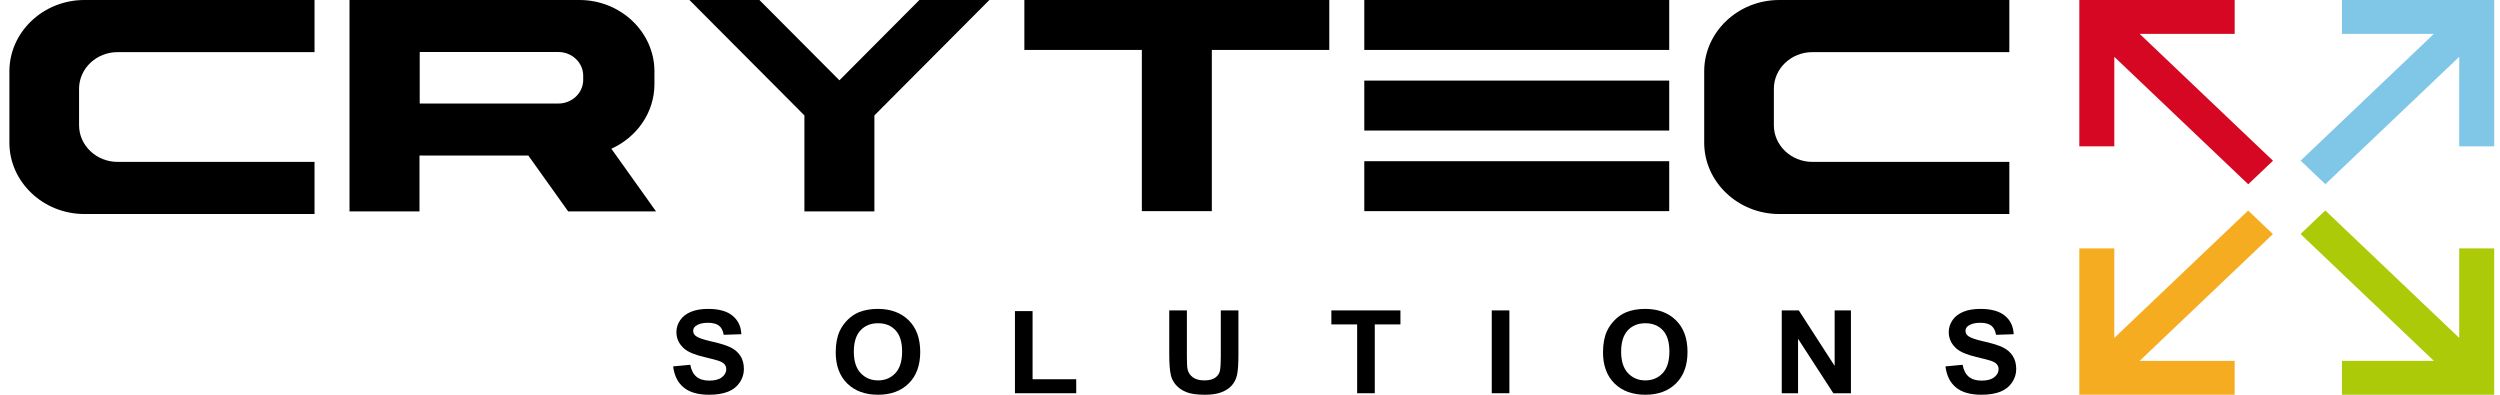 <svg width="190" height="30" viewBox="0 0 190 30" fill="none" xmlns="http://www.w3.org/2000/svg">
<path fill-rule="evenodd" clip-rule="evenodd" d="M26.563 0H44.038C47.173 0 49.737 2.44 49.737 5.422V6.401C49.737 8.559 48.393 10.433 46.463 11.303L49.86 16.068H43.182L40.154 11.822H31.881V16.068H26.563V11.822V0ZM31.898 3.953H42.436C43.474 3.953 44.323 4.761 44.323 5.749V6.073C44.323 7.061 43.474 7.869 42.436 7.869H31.898V3.953Z" fill="black"/>
<path fill-rule="evenodd" clip-rule="evenodd" d="M23.904 0H6.412C3.278 0 0.714 2.44 0.714 5.422V10.843C0.714 13.825 3.278 16.265 6.412 16.265H23.904V12.303H8.931C7.324 12.303 6.009 11.052 6.009 9.523V6.742C6.009 5.213 7.324 3.962 8.931 3.962H23.904V0Z" fill="black"/>
<path fill-rule="evenodd" clip-rule="evenodd" d="M61.135 16.068H66.454V8.772H66.454L75.193 0H69.874L63.795 6.103L57.715 0H52.396L61.135 8.772V16.068Z" fill="black"/>
<path fill-rule="evenodd" clip-rule="evenodd" d="M86.78 16.046H92.099V3.795H101.026V0H77.852V3.795H86.78V16.046Z" fill="black"/>
<path fill-rule="evenodd" clip-rule="evenodd" d="M103.686 12.251V16.046H126.86V12.251H103.686ZM103.686 6.125V9.921H126.86V6.125H103.686ZM103.686 0V3.795H126.86V0H103.686Z" fill="black"/>
<path fill-rule="evenodd" clip-rule="evenodd" d="M152.709 0H135.217C132.083 0 129.519 2.44 129.519 5.422V10.843C129.519 13.825 132.083 16.265 135.217 16.265H152.709V12.303H137.737C136.129 12.303 134.814 11.052 134.814 9.523V6.742C134.814 5.213 136.129 3.962 137.737 3.962H152.709V0Z" fill="black"/>
<path fill-rule="evenodd" clip-rule="evenodd" d="M169.836 30H158.028V18.878H160.687V25.68L170.86 16.002L172.74 17.791L162.611 27.428H169.836V30Z" fill="#F6AC21"/>
<path fill-rule="evenodd" clip-rule="evenodd" d="M189.559 18.878V30H177.988V27.428H184.976L174.84 17.785L176.721 15.996L186.9 25.68V18.878H189.559Z" fill="#ACCA07"/>
<path fill-rule="evenodd" clip-rule="evenodd" d="M177.988 0H189.559V11.122H186.9V4.319L176.727 13.998L174.847 12.209L184.976 2.572H177.988V0Z" fill="#80C6E7"/>
<path fill-rule="evenodd" clip-rule="evenodd" d="M162.611 2.572L172.747 12.215L170.866 14.004L160.687 4.319V11.122H158.028V0H169.836V2.572H162.611Z" fill="#D50723"/>
<path d="M121.829 26.776C121.829 26.134 121.931 25.595 122.132 25.158C122.282 24.837 122.488 24.549 122.748 24.294C123.009 24.039 123.294 23.85 123.603 23.725C124.016 23.56 124.492 23.476 125.031 23.476C126.007 23.476 126.787 23.765 127.373 24.341C127.959 24.918 128.251 25.72 128.251 26.747C128.251 27.765 127.96 28.562 127.379 29.137C126.799 29.712 126.021 30 125.049 30C124.065 30 123.281 29.714 122.701 29.141C122.12 28.57 121.829 27.781 121.829 26.776ZM123.206 26.733C123.206 27.447 123.38 27.988 123.726 28.357C124.073 28.725 124.513 28.91 125.046 28.91C125.581 28.91 126.018 28.726 126.361 28.361C126.703 27.995 126.874 27.447 126.874 26.716C126.874 25.994 126.708 25.454 126.374 25.1C126.041 24.744 125.599 24.566 125.046 24.566C124.495 24.566 124.05 24.747 123.712 25.106C123.375 25.466 123.206 26.008 123.206 26.733Z" fill="black"/>
<path d="M63.515 26.776C63.515 26.134 63.616 25.595 63.818 25.158C63.967 24.837 64.174 24.549 64.434 24.294C64.694 24.039 64.979 23.85 65.289 23.725C65.701 23.56 66.177 23.476 66.716 23.476C67.693 23.476 68.472 23.765 69.059 24.341C69.644 24.918 69.937 25.72 69.937 26.747C69.937 27.765 69.646 28.562 69.065 29.137C68.484 29.712 67.707 30 66.735 30C65.751 30 64.967 29.714 64.386 29.141C63.806 28.57 63.515 27.781 63.515 26.776ZM64.891 26.733C64.891 27.447 65.066 27.988 65.412 28.357C65.758 28.725 66.199 28.91 66.732 28.91C67.266 28.91 67.704 28.726 68.047 28.361C68.389 27.995 68.56 27.447 68.56 26.716C68.56 25.994 68.394 25.454 68.059 25.1C67.727 24.744 67.285 24.566 66.732 24.566C66.18 24.566 65.735 24.747 65.398 25.106C65.061 25.466 64.891 26.008 64.891 26.733Z" fill="black"/>
<path d="M147.855 27.846L149.158 27.723C149.236 28.137 149.393 28.441 149.632 28.635C149.871 28.83 150.193 28.927 150.598 28.927C151.026 28.927 151.349 28.841 151.566 28.668C151.784 28.495 151.893 28.293 151.893 28.061C151.893 27.912 151.847 27.786 151.756 27.68C151.665 27.576 151.505 27.485 151.277 27.409C151.121 27.356 150.767 27.265 150.213 27.134C149.5 26.963 148.999 26.756 148.711 26.508C148.306 26.161 148.104 25.737 148.104 25.238C148.104 24.917 148.2 24.615 148.389 24.335C148.58 24.055 148.854 23.843 149.213 23.696C149.572 23.549 150.003 23.476 150.511 23.476C151.339 23.476 151.962 23.651 152.38 24.001C152.798 24.351 153.017 24.817 153.039 25.401L151.699 25.445C151.642 25.12 151.52 24.887 151.334 24.745C151.148 24.603 150.867 24.531 150.495 24.531C150.11 24.531 149.808 24.607 149.59 24.76C149.45 24.858 149.379 24.988 149.379 25.152C149.379 25.302 149.446 25.429 149.578 25.535C149.746 25.671 150.154 25.812 150.803 25.958C151.451 26.103 151.93 26.256 152.239 26.411C152.551 26.568 152.794 26.78 152.969 27.052C153.145 27.323 153.233 27.657 153.233 28.054C153.233 28.414 153.128 28.753 152.917 29.068C152.706 29.383 152.409 29.617 152.024 29.77C151.639 29.923 151.158 30 150.584 30C149.748 30 149.105 29.816 148.657 29.449C148.209 29.082 147.943 28.547 147.855 27.846Z" fill="black"/>
<path d="M135.413 29.886V23.591H136.71L139.433 27.809V23.591H140.671V29.886H139.333L136.652 25.748V29.886H135.413Z" fill="black"/>
<path d="M113.373 29.886V23.591H114.713V29.886H113.373Z" fill="black"/>
<path d="M103.143 29.886V24.655H101.184V23.591H106.433V24.655H104.483V29.886H103.143Z" fill="black"/>
<path d="M88.863 23.591H90.203V27.002C90.203 27.544 90.22 27.895 90.252 28.054C90.309 28.312 90.443 28.52 90.656 28.675C90.87 28.832 91.161 28.91 91.53 28.91C91.904 28.91 92.188 28.837 92.379 28.689C92.57 28.541 92.684 28.36 92.722 28.145C92.761 27.93 92.781 27.574 92.781 27.075V23.591H94.121V26.901C94.121 27.657 94.085 28.192 94.013 28.504C93.941 28.816 93.808 29.08 93.614 29.295C93.421 29.511 93.163 29.681 92.839 29.808C92.514 29.936 92.092 30 91.57 30C90.94 30 90.463 29.931 90.138 29.792C89.813 29.653 89.556 29.473 89.366 29.25C89.177 29.027 89.054 28.796 88.994 28.551C88.906 28.19 88.863 27.657 88.863 26.952V23.591Z" fill="black"/>
<path d="M77.136 29.886V23.644H78.476V28.822H81.793V29.886H77.136Z" fill="black"/>
<path d="M51.158 27.846L52.461 27.723C52.539 28.137 52.696 28.441 52.935 28.635C53.174 28.83 53.495 28.927 53.901 28.927C54.329 28.927 54.652 28.84 54.869 28.668C55.087 28.495 55.196 28.293 55.196 28.061C55.196 27.912 55.15 27.785 55.059 27.68C54.968 27.576 54.808 27.485 54.58 27.409C54.424 27.356 54.07 27.265 53.516 27.134C52.803 26.963 52.302 26.755 52.014 26.508C51.609 26.161 51.407 25.737 51.407 25.237C51.407 24.916 51.503 24.615 51.692 24.335C51.883 24.055 52.157 23.843 52.516 23.696C52.875 23.549 53.306 23.476 53.814 23.476C54.641 23.476 55.265 23.651 55.682 24.001C56.101 24.351 56.32 24.817 56.342 25.401L55.002 25.445C54.945 25.12 54.823 24.887 54.637 24.745C54.45 24.603 54.17 24.531 53.797 24.531C53.412 24.531 53.111 24.607 52.893 24.76C52.753 24.858 52.682 24.988 52.682 25.152C52.682 25.302 52.749 25.429 52.881 25.535C53.049 25.671 53.457 25.812 54.105 25.958C54.754 26.103 55.233 26.256 55.542 26.411C55.853 26.568 56.097 26.78 56.272 27.051C56.448 27.323 56.536 27.657 56.536 28.054C56.536 28.414 56.431 28.753 56.22 29.068C56.009 29.383 55.712 29.617 55.327 29.77C54.942 29.923 54.461 30 53.887 30C53.05 30 52.408 29.816 51.96 29.449C51.512 29.082 51.245 28.547 51.158 27.846Z" fill="black"/>
</svg>
